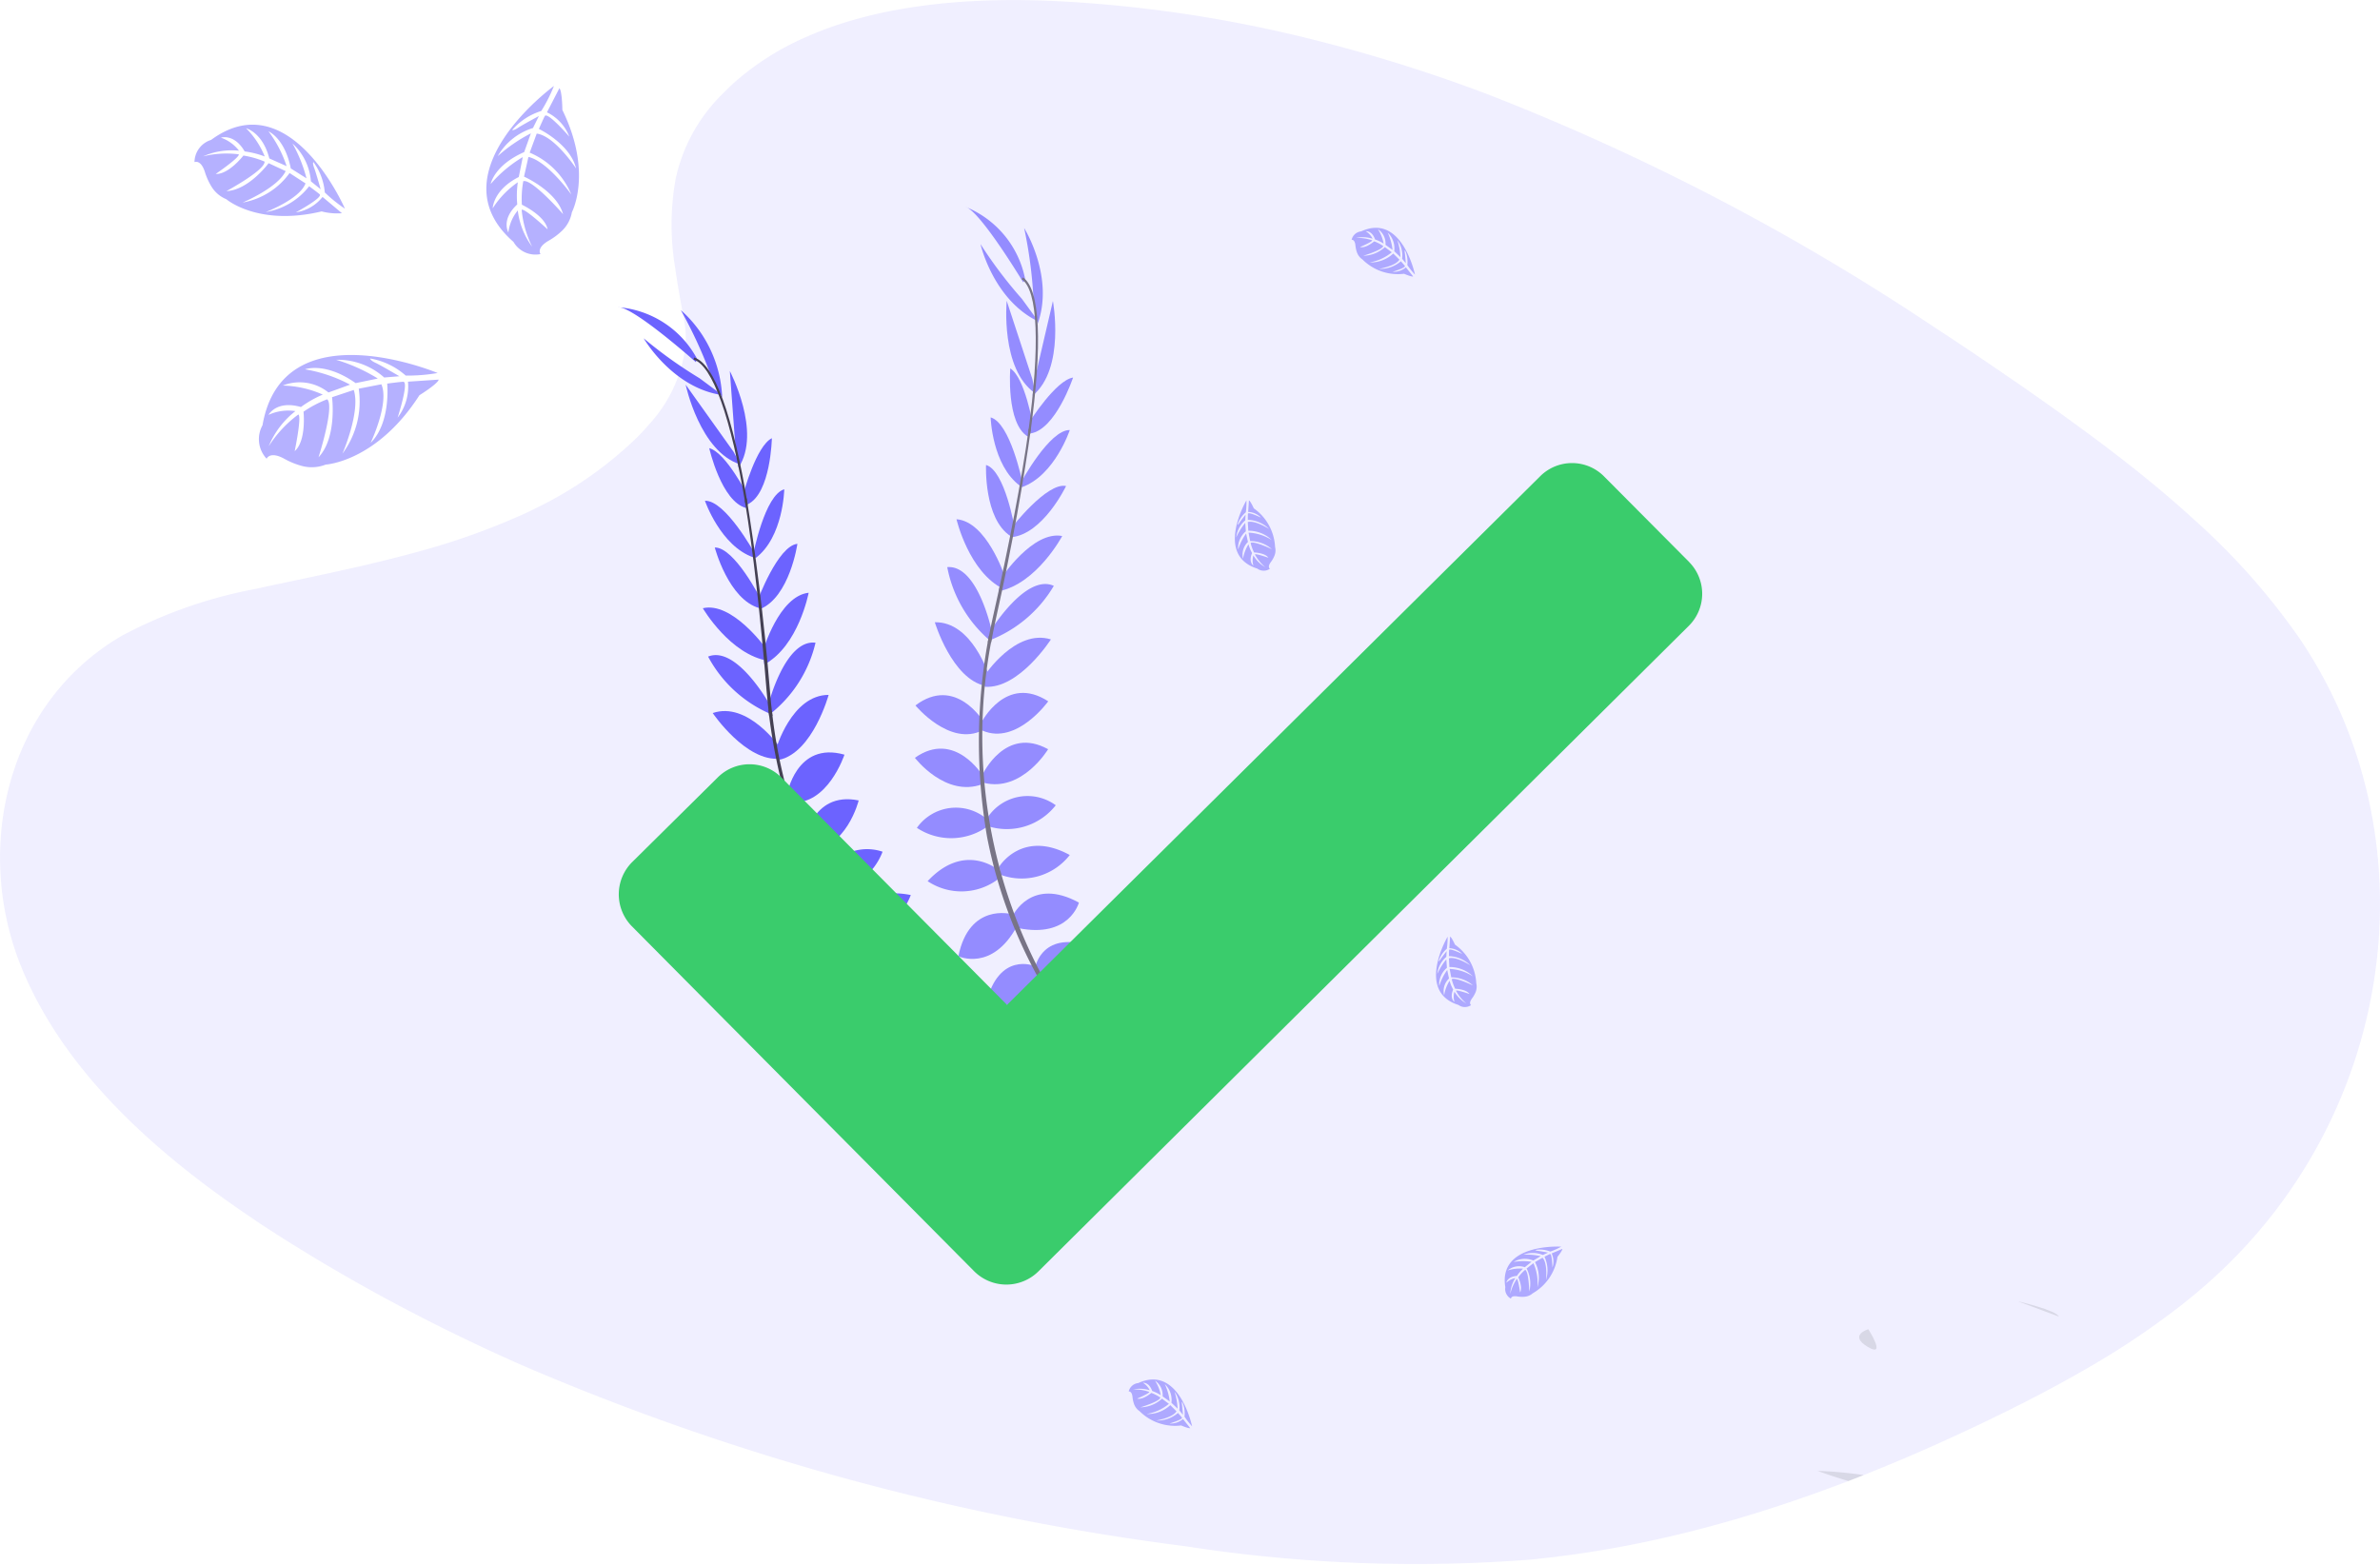 <svg xmlns="http://www.w3.org/2000/svg" width="131.551" height="86.482" viewBox="0 0 131.551 86.482">
  <g id="undraw_confirmation_2uy0" transform="translate(0.05 -0.017)">
    <path id="Path_1682" data-name="Path 1682" d="M147.381,143.221q-.616.541-1.259,1.052c-.072.058-.147.114-.22.174a44.217,44.217,0,0,1-4.808,3.248l-.313.182c-.076.046-.15.088-.229.131-1.747,1.008-3.559,1.937-5.393,2.816l-.019.01L135,150.9q-2.218,1.063-4.5,2.035l-.037.014q-1.03.434-2.061.845c-.28.114-.562.221-.844.33-.53.2-1.061.4-1.6.593l-.066.025-.114.04-.143.053q-2.1.749-4.248,1.383l-.025.007q-1.5.437-3.021.809l-.139.034c-1.488.359-3,.669-4.522.916l-.35.056q-1.669.262-3.361.428a82.944,82.944,0,0,1-19.059-.74,136.309,136.309,0,0,1-36.733-10.035q-3.3-1.46-6.465-3.125c-.017-.009-.032-.018-.049-.026q-1.9-1-3.742-2.078c-.361-.208-.719-.421-1.075-.635q-.657-.4-1.308-.8-.859-.536-1.717-1.1l-.268-.179-.1-.07c-.145-.1-.288-.195-.433-.293-5.38-3.663-10.178-8.1-12.444-13.658-2.619-6.411-.943-14.538,5.544-18.327a25.771,25.771,0,0,1,7.441-2.6l.268-.06c.443-.1.886-.191,1.327-.285,1.544-.327,3.1-.652,4.634-1.015h0c.8-.189,1.595-.387,2.383-.6l.323-.089a38.586,38.586,0,0,0,5.565-1.96h.011q.29-.129.572-.267c.121-.057.243-.114.364-.177A21.563,21.563,0,0,0,60.6,96.438c.127-.128.251-.259.371-.389.093-.1.184-.2.272-.308a7.822,7.822,0,0,0,2.027-4.262h0a5.494,5.494,0,0,0-.069-1.537c-.18-.96-.354-1.9-.482-2.817a14.437,14.437,0,0,1,.011-4.958h0a9.332,9.332,0,0,1,2.565-4.688q.331-.343.713-.687a15.028,15.028,0,0,1,3.964-2.5l.539-.229c4.016-1.626,8.841-1.964,13.349-1.74a72.822,72.822,0,0,1,12.507,1.74c.326.073.652.15.976.229a86.7,86.7,0,0,1,10.3,3.186,127.908,127.908,0,0,1,24.706,12.894l.229.149q.483.315.96.632.924.612,1.832,1.233l.409.278q.3.206.6.413L137,93.5h0a.674.674,0,0,1,.082.058l.522.362c.3.211.6.422.9.635h0l.646.458c.134.1.269.191.4.288l.687.5.153.114c.032.023.064.046.1.071l.019.013c1.861,1.366,3.678,2.782,5.38,4.282l.22.195.023.021c.185.165.371.332.553.5a37.269,37.269,0,0,1,5.843,6.6C160,118.7,157.783,134.078,147.381,143.221Z" transform="translate(-25.44 -72.24)" fill="#6c63ff" opacity="0.1"/>
    <path id="Path_1711" data-name="Path 1711" d="M905.54,782.741c-.28.115-.562.221-.844.33-.883-.258-1.707-.561-1.707-.561A23.451,23.451,0,0,1,905.54,782.741Z" transform="translate(-802.578 -701.188)" opacity="0.1"/>
    <path id="Path_1712" data-name="Path 1712" d="M999.67,700.6s2.142.5,2.268.846Z" transform="translate(-888.191 -628.655)" opacity="0.1"/>
    <path id="Path_1713" data-name="Path 1713" d="M923.59,714.12s-1.116.324-.036.972S923.59,714.12,923.59,714.12Z" transform="translate(-820.371 -640.627)" opacity="0.1"/>
    <circle id="Ellipse_77" data-name="Ellipse 77" cx="0.045" cy="0.045" r="0.045" transform="translate(89.948 33.851)" fill="#e6e8ec"/>
    <path id="Path_1737" data-name="Path 1737" d="M497.7,583.558a2.86,2.86,0,0,1,2.568-.343s-.366.776-1.992.766Z" transform="translate(-443.683 -524.545)" fill="#6c63ff"/>
    <path id="Path_1738" data-name="Path 1738" d="M495.92,588.09a2.867,2.867,0,0,0,.687,2.5s.572-.641-.077-2.133Z" transform="translate(-442.06 -529.024)" fill="#6c63ff"/>
    <path id="Path_1739" data-name="Path 1739" d="M481.75,568.2s.047-1.279,2.942-.966a1.374,1.374,0,0,1-.95,1.251A1.662,1.662,0,0,1,481.75,568.2Z" transform="translate(-429.559 -510.508)" fill="#6c63ff"/>
    <path id="Path_1740" data-name="Path 1740" d="M476.036,576s-1.2.437-.014,3.1a1.37,1.37,0,0,0,.9-1.29A1.671,1.671,0,0,0,476.036,576Z" transform="translate(-424.022 -518.318)" fill="#6c63ff"/>
    <path id="Path_1741" data-name="Path 1741" d="M465.322,545.362s-.245-2.091,2.706-1.99c0,0,.282,1.891-2.167,2.474Z" transform="translate(-415.007 -489.422)" fill="#6c63ff"/>
    <path id="Path_1742" data-name="Path 1742" d="M447.58,526.1s.313-2.394,3.281-1.8c0,0,.089,2.061-2.779,2.346Z" transform="translate(-399.3 -472.453)" fill="#6c63ff"/>
    <path id="Path_1743" data-name="Path 1743" d="M434.35,505.48s.586-2.347,3.527-1.759a3.363,3.363,0,0,1-3.32,2.175Z" transform="translate(-387.585 -454.229)" fill="#6c63ff"/>
    <path id="Path_1744" data-name="Path 1744" d="M421.76,484.573a2.645,2.645,0,0,1,3.408-1.814,3.434,3.434,0,0,1-3.205,2.217Z" transform="translate(-376.436 -435.662)" fill="#6c63ff"/>
    <path id="Path_1745" data-name="Path 1745" d="M413.39,460.667s.395-2.957,3.046-2.41c0,0-.659,2.7-2.834,2.83Z" transform="translate(-369.024 -413.994)" fill="#6c63ff"/>
    <path id="Path_1746" data-name="Path 1746" d="M405.35,437.938s.5-2.987,3.18-2.227c0,0-.933,2.84-2.976,2.633Z" transform="translate(-361.904 -393.979)" fill="#6c63ff"/>
    <path id="Path_1747" data-name="Path 1747" d="M400.08,410.8s.854-3,2.91-3c0,0-.87,3.167-2.715,3.586Z" transform="translate(-357.238 -369.372)" fill="#6c63ff"/>
    <path id="Path_1748" data-name="Path 1748" d="M396.45,385.968s.916-3.607,2.6-3.4a7.073,7.073,0,0,1-2.518,3.949Z" transform="translate(-354.023 -347.024)" fill="#6c63ff"/>
    <path id="Path_1749" data-name="Path 1749" d="M393.86,361.672s.872-3.011,2.518-3.192c0,0-.56,2.95-2.451,3.962Z" transform="translate(-351.73 -325.698)" fill="#6c63ff"/>
    <path id="Path_1750" data-name="Path 1750" d="M391.19,337.991s1.116-3.022,2.2-3.131c0,0-.422,2.95-2.077,3.615Z" transform="translate(-349.365 -304.782)" fill="#6c63ff"/>
    <path id="Path_1751" data-name="Path 1751" d="M389.13,312.09s.633-3.261,1.71-3.57c0,0-.047,2.649-1.591,3.807Z" transform="translate(-347.541 -281.457)" fill="#6c63ff"/>
    <path id="Path_1752" data-name="Path 1752" d="M384.42,286.882s.7-2.607,1.564-3.032c0,0-.058,3.043-1.335,3.654Z" transform="translate(-343.37 -259.611)" fill="#6c63ff"/>
    <path id="Path_1753" data-name="Path 1753" d="M378.124,255.977l-.334-4.537s1.776,3.366.482,5.33Z" transform="translate(-337.499 -230.912)" fill="#6c63ff"/>
    <path id="Path_1754" data-name="Path 1754" d="M355.683,225.415a25.248,25.248,0,0,0-1.6-3.444,6.819,6.819,0,0,1,2.289,4.839Z" transform="translate(-316.504 -204.815)" fill="#6c63ff"/>
    <path id="Path_1755" data-name="Path 1755" d="M449.7,560.65s-2.1-.192-1.922,2.754c0,0,1.9.229,2.42-2.228Z" transform="translate(-399.468 -504.723)" fill="#6c63ff"/>
    <path id="Path_1756" data-name="Path 1756" d="M430.233,540.08s-2.412.085-2.1,3.091c0,0,2.038.284,2.6-2.544Z" transform="translate(-382.055 -486.51)" fill="#6c63ff"/>
    <path id="Path_1757" data-name="Path 1757" d="M406.918,520.307s-2.229-.943-3.528,1.759a3.37,3.37,0,0,0,3.738-1.339Z" transform="translate(-360.169 -468.859)" fill="#6c63ff"/>
    <path id="Path_1758" data-name="Path 1758" d="M394.261,498.133a2.644,2.644,0,0,0-3.5,1.632,3.435,3.435,0,0,0,3.7-1.229Z" transform="translate(-348.985 -449.198)" fill="#6c63ff"/>
    <path id="Path_1759" data-name="Path 1759" d="M383.667,473.956s-2.236-1.978-3.877.172c0,0,2.269,1.611,3.994.283Z" transform="translate(-339.27 -427.22)" fill="#6c63ff"/>
    <path id="Path_1760" data-name="Path 1760" d="M376.425,449.037s-2.252-2.025-3.875.245c0,0,2.5,1.636,3.969.193Z" transform="translate(-332.859 -405.153)" fill="#6c63ff"/>
    <path id="Path_1761" data-name="Path 1761" d="M373.238,417.592s-1.773-2.567-3.718-1.9c0,0,1.841,2.72,3.723,2.518Z" transform="translate(-330.176 -376.26)" fill="#6c63ff"/>
    <path id="Path_1762" data-name="Path 1762" d="M370.7,391.286s-1.812-3.251-3.383-2.615a7.082,7.082,0,0,0,3.448,3.17Z" transform="translate(-328.228 -352.36)" fill="#6c63ff"/>
    <path id="Path_1763" data-name="Path 1763" d="M368.191,367.82s-1.832-2.542-3.441-2.161c0,0,1.516,2.591,3.638,2.91Z" transform="translate(-325.952 -332.021)" fill="#6c63ff"/>
    <path id="Path_1764" data-name="Path 1764" d="M373.067,339.5s-1.454-2.876-2.547-2.862c0,0,.757,2.882,2.475,3.355Z" transform="translate(-331.062 -306.358)" fill="#6c63ff"/>
    <path id="Path_1765" data-name="Path 1765" d="M368.487,316.927s-1.6-2.908-2.727-2.87c0,0,.861,2.506,2.687,3.133Z" transform="translate(-326.846 -286.36)" fill="#6c63ff"/>
    <path id="Path_1766" data-name="Path 1766" d="M369.984,291.322s-1.21-2.411-2.144-2.652c0,0,.672,2.968,2.047,3.308Z" transform="translate(-328.688 -263.88)" fill="#6c63ff"/>
    <path id="Path_1767" data-name="Path 1767" d="M359.1,261.7l-2.64-3.7s.783,3.723,3.031,4.413Z" transform="translate(-318.611 -236.721)" fill="#6c63ff"/>
    <path id="Path_1768" data-name="Path 1768" d="M339.281,237.838a24.957,24.957,0,0,1-3.091-2.208s1.587,2.747,4.339,3.135Z" transform="translate(-300.661 -216.911)" fill="#6c63ff"/>
    <path id="Path_1769" data-name="Path 1769" d="M328.11,223.633s-3.45-3.071-4.3-3.036a5.439,5.439,0,0,1,4.373,2.862Z" transform="translate(-289.699 -203.6)" fill="#6c63ff"/>
    <path id="Path_1770" data-name="Path 1770" d="M363.24,253.021l-.121.021c-.813-4.871-1.832-7.729-2.879-8.047l.036-.114C361.382,245.214,362.407,248.031,363.24,253.021Z" transform="translate(-321.958 -225.103)" fill="#444053"/>
    <path id="Path_1771" data-name="Path 1771" d="M386.559,324.871l-.182.023c-.056-.458-.1-.923-.142-1.387-.33-4.045-.743-7.756-1.205-10.532l.1-.135c.458,2.781.958,6.6,1.289,10.646C386.456,323.954,386.5,324.42,386.559,324.871Z" transform="translate(-343.911 -285.283)" fill="#444053"/>
    <path id="Path_1772" data-name="Path 1772" d="M411.53,436.917a23.872,23.872,0,0,1-6.792-4.636,26.6,26.6,0,0,1-5.088-6.653,31.031,31.031,0,0,1-3.22-10.678l.195.082A28.146,28.146,0,0,0,404.9,432.1a23.686,23.686,0,0,0,6.72,4.594Z" transform="translate(-354.006 -375.704)" fill="#444053"/>
    <g id="Group_129" data-name="Group 129" transform="translate(50.519 11.444)" opacity="0.7">
      <path id="Path_1773" data-name="Path 1773" d="M548.25,573.236a2.866,2.866,0,0,1,2.553.434s-.58.633-2.129.139Z" transform="translate(-538.965 -527.201)" fill="#6c63ff"/>
      <path id="Path_1774" data-name="Path 1774" d="M543.942,574.25a2.866,2.866,0,0,0-.085,2.589s.736-.443.561-2.06Z" transform="translate(-534.823 -528.212)" fill="#6c63ff"/>
      <path id="Path_1775" data-name="Path 1775" d="M536.46,554.168s.426-1.208,3.091-.047a1.379,1.379,0,0,1-1.28.916A1.654,1.654,0,0,1,536.46,554.168Z" transform="translate(-528.525 -509.941)" fill="#6c63ff"/>
      <path id="Path_1776" data-name="Path 1776" d="M527.318,558s-1.279.061-.934,2.952a1.374,1.374,0,0,0,1.24-.964A1.662,1.662,0,0,0,527.318,558Z" transform="translate(-519.55 -513.822)" fill="#6c63ff"/>
      <path id="Path_1777" data-name="Path 1777" d="M525.35,528.513s.389-2.07,3.175-1.094c0,0-.294,1.889-2.8,1.717Z" transform="translate(-518.686 -486.511)" fill="#6c63ff"/>
      <path id="Path_1778" data-name="Path 1778" d="M514.34,504.983s1.011-2.192,3.663-.739c0,0-.525,1.988-3.351,1.411Z" transform="translate(-508.937 -465.779)" fill="#6c63ff"/>
      <path id="Path_1779" data-name="Path 1779" d="M507.93,481.835s1.259-2.066,3.892-.631a3.369,3.369,0,0,1-3.817,1.094Z" transform="translate(-503.261 -445.369)" fill="#6c63ff"/>
      <path id="Path_1780" data-name="Path 1780" d="M502,458.018a2.644,2.644,0,0,1,3.795-.719,3.436,3.436,0,0,1-3.723,1.163Z" transform="translate(-498.009 -424.214)" fill="#6c63ff"/>
      <path id="Path_1781" data-name="Path 1781" d="M499.83,432.654s1.259-2.707,3.622-1.394c0,0-1.434,2.385-3.549,1.858Z" transform="translate(-496.088 -401.272)" fill="#6c63ff"/>
      <path id="Path_1782" data-name="Path 1782" d="M499.2,408.473s1.362-2.7,3.7-1.179c0,0-1.737,2.434-3.627,1.622Z" transform="translate(-495.53 -379.955)" fill="#6c63ff"/>
      <path id="Path_1783" data-name="Path 1783" d="M500.76,382.317s1.708-2.61,3.67-2c0,0-1.773,2.766-3.663,2.617Z" transform="translate(-496.911 -356.4)" fill="#6c63ff"/>
      <path id="Path_1784" data-name="Path 1784" d="M503.058,356.833s1.946-3.172,3.489-2.469a7.083,7.083,0,0,1-3.577,3.021Z" transform="translate(-498.868 -333.407)" fill="#6c63ff"/>
      <path id="Path_1785" data-name="Path 1785" d="M507.707,333.193s1.729-2.613,3.352-2.3c0,0-1.411,2.65-3.519,3.054Z" transform="translate(-502.915 -312.691)" fill="#6c63ff"/>
      <path id="Path_1786" data-name="Path 1786" d="M513.452,309.17s1.965-2.554,3.036-2.334c0,0-1.281,2.69-3.058,2.834Z" transform="translate(-508.131 -291.398)" fill="#6c63ff"/>
      <path id="Path_1787" data-name="Path 1787" d="M518.35,282.8s1.574-2.925,2.7-2.9c0,0-.833,2.518-2.654,3.162Z" transform="translate(-512.488 -267.556)" fill="#6c63ff"/>
      <path id="Path_1788" data-name="Path 1788" d="M522.6,256.99s1.44-2.28,2.395-2.43c0,0-.962,2.888-2.362,3.091Z" transform="translate(-516.251 -245.118)" fill="#6c63ff"/>
      <path id="Path_1789" data-name="Path 1789" d="M524.072,222.019l1.03-4.429s.695,3.74-1.122,5.235Z" transform="translate(-517.473 -212.38)" fill="#6c63ff"/>
      <path id="Path_1790" data-name="Path 1790" d="M520.407,186.156a25.033,25.033,0,0,0-.507-3.766s1.686,2.686.744,5.3Z" transform="translate(-513.86 -181.21)" fill="#6c63ff"/>
      <path id="Path_1791" data-name="Path 1791" d="M504.184,537.846s-1.946-.809-2.654,2.061c0,0,1.741.789,2.976-1.407Z" transform="translate(-497.593 -495.882)" fill="#6c63ff"/>
      <path id="Path_1792" data-name="Path 1792" d="M491.065,513.206s-2.327-.637-2.925,2.331c0,0,1.86.878,3.237-1.655Z" transform="translate(-485.736 -474.106)" fill="#6c63ff"/>
      <path id="Path_1793" data-name="Path 1793" d="M477.182,488.063s-1.846-1.564-3.892.631a3.369,3.369,0,0,0,3.967-.167Z" transform="translate(-472.586 -451.413)" fill="#6c63ff"/>
      <path id="Path_1794" data-name="Path 1794" d="M471.927,462.846a2.642,2.642,0,0,0-3.827.52,3.434,3.434,0,0,0,3.9-.074Z" transform="translate(-467.99 -429.033)" fill="#6c63ff"/>
      <path id="Path_1795" data-name="Path 1795" d="M470.892,435.25s-1.547-2.554-3.752-.99c0,0,1.686,2.214,3.728,1.458Z" transform="translate(-467.14 -403.798)" fill="#6c63ff"/>
      <path id="Path_1796" data-name="Path 1796" d="M471.178,409.4s-1.548-2.6-3.778-.916c0,0,1.9,2.307,3.732,1.366Z" transform="translate(-467.37 -380.917)" fill="#6c63ff"/>
      <path id="Path_1797" data-name="Path 1797" d="M479.743,375.65s-.928-2.976-2.983-2.925c0,0,.949,3.146,2.8,3.518Z" transform="translate(-475.659 -349.756)" fill="#6c63ff"/>
      <path id="Path_1798" data-name="Path 1798" d="M485.222,349.571s-.763-3.643-2.452-3.5a7.077,7.077,0,0,0,2.349,4.051Z" transform="translate(-480.981 -326.149)" fill="#6c63ff"/>
      <path id="Path_1799" data-name="Path 1799" d="M489.9,326.091s-.993-2.976-2.643-3.091c0,0,.678,2.926,2.608,3.861Z" transform="translate(-484.957 -305.724)" fill="#6c63ff"/>
      <path id="Path_1800" data-name="Path 1800" d="M503.047,300.268s-.532-3.178-1.581-3.488c0,0-.135,2.976,1.366,3.94Z" transform="translate(-497.533 -282.505)" fill="#6c63ff"/>
      <path id="Path_1801" data-name="Path 1801" d="M505.469,277.359s-.667-3.253-1.749-3.549c0,0,.076,2.648,1.633,3.79Z" transform="translate(-499.533 -262.165)" fill="#6c63ff"/>
      <path id="Path_1802" data-name="Path 1802" d="M514.307,253.332s-.438-2.661-1.259-3.172c0,0-.242,3.035.97,3.768Z" transform="translate(-507.775 -241.222)" fill="#6c63ff"/>
      <path id="Path_1803" data-name="Path 1803" d="M512.684,221.831l-1.418-4.321s-.361,3.788,1.581,5.116Z" transform="translate(-506.191 -212.309)" fill="#6c63ff"/>
      <path id="Path_1804" data-name="Path 1804" d="M501.1,193.139a24.477,24.477,0,0,1-2.289-3.029s.7,3.091,3.205,4.284Z" transform="translate(-495.185 -188.046)" fill="#6c63ff"/>
      <path id="Path_1805" data-name="Path 1805" d="M494.6,176.258s-2.38-3.96-3.205-4.178a5.429,5.429,0,0,1,3.32,4.034Z" transform="translate(-488.614 -172.08)" fill="#6c63ff"/>
      <path id="Path_1806" data-name="Path 1806" d="M519.156,214.828l-.121-.017c.673-4.891.547-7.925-.355-8.54l.07-.1C519.706,206.821,519.847,209.814,519.156,214.828Z" transform="translate(-512.78 -202.268)" fill="#444053"/>
      <path id="Path_1807" data-name="Path 1807" d="M502.521,290.506l-.181-.033c.082-.452.175-.916.278-1.367.888-3.96,1.6-7.625,1.982-10.417l.136-.1c-.385,2.792-1.049,6.587-1.939,10.551C502.7,289.6,502.6,290.056,502.521,290.506Z" transform="translate(-498.311 -266.397)" fill="#444053"/>
      <path id="Path_1808" data-name="Path 1808" d="M506.451,404.7a23.846,23.846,0,0,1-5.1-6.446,26.566,26.566,0,0,1-2.884-7.867,31.069,31.069,0,0,1,.1-11.152l.161.136a28.147,28.147,0,0,0,2.824,18.753,23.609,23.609,0,0,0,5.049,6.384Z" transform="translate(-494.473 -355.526)" fill="#444053"/>
    </g>
    <path id="Path_1815" data-name="Path 1815" d="M135.46,630.91" transform="translate(-122.91 -566.942)" fill="none"/>
    <path id="Path_1835" data-name="Path 1835" d="M383.33,301.331l-4.693-4.72a2.492,2.492,0,0,0-3.539-.024L345.625,325.81l-12.462-12.559a2.485,2.485,0,0,0-3.514-.025l-4.744,4.693a2.518,2.518,0,0,0-.024,3.539l18.925,19.074a2.518,2.518,0,0,0,3.54.025L383.3,304.869a2.492,2.492,0,0,0,.026-3.538Z" transform="translate(-290.014 -270.248)" fill="#3acc6c"/>
    <g id="Group_132" data-name="Group 132" transform="translate(83.12 68.924)" opacity="0.5">
      <path id="Path_1836" data-name="Path 1836" d="M755.053,674.215s-3.5-.211-3.091,2.242a.6.6,0,0,0,.311.63s0-.182.358-.12a1.576,1.576,0,0,0,.381.018.786.786,0,0,0,.465-.191h0a2.78,2.78,0,0,0,1.367-2.016s.283-.35.271-.441l-.591.253a1.055,1.055,0,0,1,.043.78s-.02-.765-.133-.746c-.023,0-.307.148-.307.148a1.765,1.765,0,0,1,.085,1.282s.1-.916-.193-1.228l-.416.243a1.838,1.838,0,0,1,.131,1.392,2.6,2.6,0,0,0-.219-1.332l-.377.293a1.8,1.8,0,0,1,.149,1.275s-.03-1.117-.229-1.2a2.287,2.287,0,0,0-.38.411s.261.548.1.838c0,0-.1-.745-.181-.747a2.469,2.469,0,0,0-.363.83,1.789,1.789,0,0,1,.283-.878.99.99,0,0,0-.5.261s.05-.343.584-.38a2.312,2.312,0,0,1,.343-.4,2.149,2.149,0,0,0-.852.1.953.953,0,0,1,.948-.18l.372-.3a3.067,3.067,0,0,0-.994.009,1.214,1.214,0,0,1,1.094-.079l.405-.242a3.691,3.691,0,0,0-.95-.082,1.459,1.459,0,0,1,1.069.017l.29-.13s-.436-.086-.564-.1-.134-.049-.134-.049a1.514,1.514,0,0,1,.818.092A3.707,3.707,0,0,0,755.053,674.215Z" transform="translate(-751.928 -674.211)" fill="#6c63ff"/>
    </g>
    <g id="Group_133" data-name="Group 133" transform="translate(79.323 51.793)" opacity="0.5">
      <path id="Path_1837" data-name="Path 1837" d="M719.406,524.563s-1.778,3.023.6,3.77a.6.6,0,0,0,.7.009s-.159-.088.055-.374a1.63,1.63,0,0,0,.19-.331.8.8,0,0,0,.04-.5h0A2.781,2.781,0,0,0,719.814,525s-.184-.412-.269-.443l-.044.641a1.06,1.06,0,0,1,.714.316s-.687-.33-.726-.221c-.007.023-.008.343-.008.343a1.747,1.747,0,0,1,1.181.506s-.769-.5-1.183-.385l.027.481a1.837,1.837,0,0,1,1.3.515,2.606,2.606,0,0,0-1.287-.411l.09.469a1.778,1.778,0,0,1,1.2.445s-1.009-.48-1.175-.343a2.625,2.625,0,0,0,.192.525s.608.016.792.292c0,0-.709-.25-.749-.179a2.52,2.52,0,0,0,.572.7,1.79,1.79,0,0,1-.654-.651.987.987,0,0,0,0,.572s-.287-.2-.072-.687a2.279,2.279,0,0,1-.2-.487,2.171,2.171,0,0,0-.3.8.957.957,0,0,1,.27-.927l-.1-.469a3.1,3.1,0,0,0-.443.891,1.21,1.21,0,0,1,.427-1.011l-.032-.47a3.645,3.645,0,0,0-.5.808,1.456,1.456,0,0,1,.5-.944l.016-.317s-.275.35-.343.458-.1.1-.1.1a1.506,1.506,0,0,1,.452-.687A3.832,3.832,0,0,0,719.406,524.563Z" transform="translate(-718.766 -524.56)" fill="#6c63ff"/>
    </g>
    <g id="Group_134" data-name="Group 134" transform="translate(68.205 27.674)" opacity="0.5">
      <path id="Path_1838" data-name="Path 1838" d="M622.279,313.862s-1.777,3.024.6,3.77a.6.6,0,0,0,.7.009s-.159-.088.056-.374a1.63,1.63,0,0,0,.189-.331.792.792,0,0,0,.04-.5h0a2.776,2.776,0,0,0-1.176-2.133s-.184-.411-.269-.442l-.043.64a1.058,1.058,0,0,1,.714.316s-.687-.33-.725-.221c-.008.023-.008.343-.008.343a1.745,1.745,0,0,1,1.18.506s-.769-.5-1.182-.385l.029.481a1.835,1.835,0,0,1,1.3.515,2.618,2.618,0,0,0-1.287-.411l.09.469a1.78,1.78,0,0,1,1.2.446s-1.01-.481-1.176-.343a2.564,2.564,0,0,0,.193.524s.607.016.791.292c0,0-.709-.25-.747-.179a2.481,2.481,0,0,0,.572.7,1.793,1.793,0,0,1-.655-.65.994.994,0,0,0,0,.565s-.287-.2-.072-.693a2.28,2.28,0,0,1-.2-.487,2.172,2.172,0,0,0-.3.8.956.956,0,0,1,.271-.927l-.1-.469a3.074,3.074,0,0,0-.442.891,1.206,1.206,0,0,1,.426-1.011l-.032-.47a3.65,3.65,0,0,0-.5.808,1.452,1.452,0,0,1,.5-.943l.016-.318s-.275.35-.343.458-.1.1-.1.1a1.514,1.514,0,0,1,.458-.687A3.673,3.673,0,0,0,622.279,313.862Z" transform="translate(-621.641 -313.86)" fill="#6c63ff"/>
    </g>
    <g id="Group_135" data-name="Group 135" transform="translate(26.833 4.771)" opacity="0.5">
      <path id="Path_1839" data-name="Path 1839" d="M263.967,113.79s-6.617,4.808-2.237,8.616a1.4,1.4,0,0,0,1.495.674s-.259-.337.468-.749a3.729,3.729,0,0,0,.712-.531,1.843,1.843,0,0,0,.553-1.03h0s1.17-2.191-.525-5.655c0,0-.01-1.052-.165-1.2l-.687,1.33a2.471,2.471,0,0,1,1.234,1.342s-1.169-1.35-1.346-1.145c-.035.04-.334.721-.334.721s1.727.822,2.055,2.182c0,0-1.177-1.795-2.175-1.925l-.388,1.054a4.287,4.287,0,0,1,2.3,2.314s-1.3-1.832-2.37-2.078l-.243,1.089s1.806.8,2.158,2.074c0,0-1.717-1.967-2.2-1.821a5.389,5.389,0,0,0-.077,1.3s1.284.6,1.422,1.362c0,0-1.283-1.193-1.434-1.078a5.775,5.775,0,0,0,.579,2.034,4.185,4.185,0,0,1-.793-2,2.317,2.317,0,0,0-.519,1.215s-.426-.7.489-1.549a5.33,5.33,0,0,1,.032-1.225,5.04,5.04,0,0,0-1.389,1.439s.022-1.012,1.442-1.73l.22-1.1a7.192,7.192,0,0,0-1.774,1.488s.182-1.03,1.852-1.765l.371-1.036a8.654,8.654,0,0,0-1.832,1.259,3.4,3.4,0,0,1,1.946-1.553l.329-.664s-.916.492-1.162.657-.315.114-.315.114a3.521,3.521,0,0,1,1.609-1.05A8.667,8.667,0,0,0,263.967,113.79Z" transform="translate(-260.232 -113.79)" fill="#6c63ff"/>
    </g>
    <g id="Group_136" data-name="Group 136" transform="translate(14.256 19.641)" opacity="0.5">
      <path id="Path_1840" data-name="Path 1840" d="M160.247,244.68s-8.559-3.6-9.681,2.89a1.58,1.58,0,0,0,.229,1.848s.175-.449,1,.015a4.255,4.255,0,0,0,.934.38,2.1,2.1,0,0,0,1.33-.071h0s2.814-.152,5.182-3.835c0,0,1.014-.627,1.066-.863l-1.7.115a2.816,2.816,0,0,1-.572,1.987s.624-1.928.324-1.982c-.061-.011-.9.1-.9.1s.216,2.16-.916,3.277c0,0,1.051-2.2.593-3.238l-1.251.242a4.85,4.85,0,0,1-.9,3.593s1.018-2.335.625-3.521l-1.2.4s.29,2.222-.746,3.32c0,0,.9-2.817.479-3.205a6.271,6.271,0,0,0-1.31.687s.172,1.6-.488,2.181c0,0,.405-1.946.2-2.026a6.552,6.552,0,0,0-1.636,1.757,4.76,4.76,0,0,1,1.478-1.946,2.624,2.624,0,0,0-1.488.209s.434-.825,1.792-.434a5.9,5.9,0,0,1,1.208-.687,5.774,5.774,0,0,0-2.213-.5,2.534,2.534,0,0,1,2.526.383l1.194-.433a8.137,8.137,0,0,0-2.491-.847s1.106-.428,2.8.762l1.225-.253a9.7,9.7,0,0,0-2.3-1.036,3.851,3.851,0,0,1,2.653.979l.838-.07s-1.014-.6-1.321-.743-.293-.239-.293-.239a4,4,0,0,1,1.966.946A9.7,9.7,0,0,0,160.247,244.68Z" transform="translate(-150.363 -243.685)" fill="#6c63ff"/>
    </g>
    <g id="Group_137" data-name="Group 137" transform="translate(10.703 6.908)" opacity="0.5">
      <path id="Path_1841" data-name="Path 1841" d="M127.633,137.1s-3.035-7.014-7.4-3.8a1.3,1.3,0,0,0-.916,1.225s.359-.167.586.58a3.555,3.555,0,0,0,.343.757,1.724,1.724,0,0,0,.831.715h0s1.758,1.513,5.266.674a3.433,3.433,0,0,0,1.125.1l-1.073-.9a2.3,2.3,0,0,1-1.474.852s1.469-.79,1.321-.992c-.03-.041-.588-.451-.588-.451a3.808,3.808,0,0,1-2.4,1.427s1.876-.707,2.2-1.585l-.881-.572a4.056,4.056,0,0,1-2.594,1.63s1.935-.807,2.378-1.737l-.942-.438s-1.094,1.488-2.332,1.544c0,0,2.142-1.158,2.109-1.631a4.975,4.975,0,0,0-1.171-.334s-.809,1.047-1.532,1.018c0,0,1.35-.926,1.275-1.087a5.361,5.361,0,0,0-1.972.114,3.907,3.907,0,0,1,1.986-.314,2.145,2.145,0,0,0-1-.721s.729-.244,1.312.761a4.982,4.982,0,0,1,1.11.279,4.682,4.682,0,0,0-1.03-1.559s.916.229,1.283,1.668l.956.425a6.663,6.663,0,0,0-1-1.922s.9.375,1.231,2.049l.869.548a8.03,8.03,0,0,0-.775-1.927,3.175,3.175,0,0,1,1.019,2.094l.538.435s-.263-.932-.363-1.193-.037-.309-.037-.309a3.291,3.291,0,0,1,.628,1.68A7.859,7.859,0,0,0,127.633,137.1Z" transform="translate(-119.32 -132.456)" fill="#6c63ff"/>
    </g>
    <g id="Group_138" data-name="Group 138" transform="translate(74.659 12.61)" opacity="0.5">
      <path id="Path_1842" data-name="Path 1842" d="M681.523,184.856s-.715-3.434-2.976-2.391a.6.6,0,0,0-.527.466s.177-.042.211.315a1.638,1.638,0,0,0,.081.372.8.8,0,0,0,.308.4h0a2.777,2.777,0,0,0,2.3.79s.413.181.5.146l-.4-.5a1.057,1.057,0,0,1-.741.246s.733-.219.687-.324c-.01-.022-.223-.258-.223-.258a1.746,1.746,0,0,1-1.214.419s.908-.144,1.134-.509l-.343-.338a1.837,1.837,0,0,1-1.31.491,2.611,2.611,0,0,0,1.23-.56l-.382-.286a1.8,1.8,0,0,1-1.192.477s1.07-.323,1.1-.538a2.279,2.279,0,0,0-.5-.259s-.458.4-.782.316c0,0,.687-.291.674-.371a2.468,2.468,0,0,0-.9-.132,1.8,1.8,0,0,1,.921.042.982.982,0,0,0-.383-.417s.35-.042.52.458a2.246,2.246,0,0,1,.473.229,2.2,2.2,0,0,0-.318-.8.958.958,0,0,1,.422.869l.39.279a3.07,3.07,0,0,0-.27-.957,1.205,1.205,0,0,1,.363,1.03l.344.327a3.675,3.675,0,0,0-.17-.938,1.451,1.451,0,0,1,.263,1.03l.2.246s-.031-.443-.052-.572.011-.143.011-.143a1.514,1.514,0,0,1,.127.815A3.835,3.835,0,0,0,681.523,184.856Z" transform="translate(-678.02 -182.268)" fill="#6c63ff"/>
    </g>
    <g id="Group_139" data-name="Group 139" transform="translate(62.338 76.271)" opacity="0.5">
      <path id="Path_1843" data-name="Path 1843" d="M573.894,740.976s-.714-3.434-2.976-2.391a.6.6,0,0,0-.528.466s.177-.042.211.315a1.58,1.58,0,0,0,.082.372.8.8,0,0,0,.307.4h0a2.778,2.778,0,0,0,2.3.79s.413.181.5.146l-.4-.5a1.058,1.058,0,0,1-.742.246s.733-.219.687-.324c-.009-.022-.223-.258-.223-.258a1.747,1.747,0,0,1-1.215.419s.909-.144,1.134-.509l-.343-.344a1.8,1.8,0,0,1-1.305.49,2.611,2.611,0,0,0,1.229-.56l-.382-.286a1.794,1.794,0,0,1-1.191.477s1.07-.322,1.1-.538a2.31,2.31,0,0,0-.5-.259s-.458.4-.783.316c0,0,.687-.291.674-.371a2.465,2.465,0,0,0-.9-.132,1.8,1.8,0,0,1,.923.042.991.991,0,0,0-.384-.417s.349-.042.519.458a2.246,2.246,0,0,1,.474.229,2.2,2.2,0,0,0-.318-.8.956.956,0,0,1,.421.869l.392.279a3.082,3.082,0,0,0-.271-.957,1.2,1.2,0,0,1,.364,1.03l.343.327a3.637,3.637,0,0,0-.171-.938,1.448,1.448,0,0,1,.265,1.03l.2.246s-.032-.443-.053-.572.012-.142.012-.142a1.508,1.508,0,0,1,.127.814A4.3,4.3,0,0,0,573.894,740.976Z" transform="translate(-570.39 -738.388)" fill="#6c63ff"/>
    </g>
  </g>
</svg>
